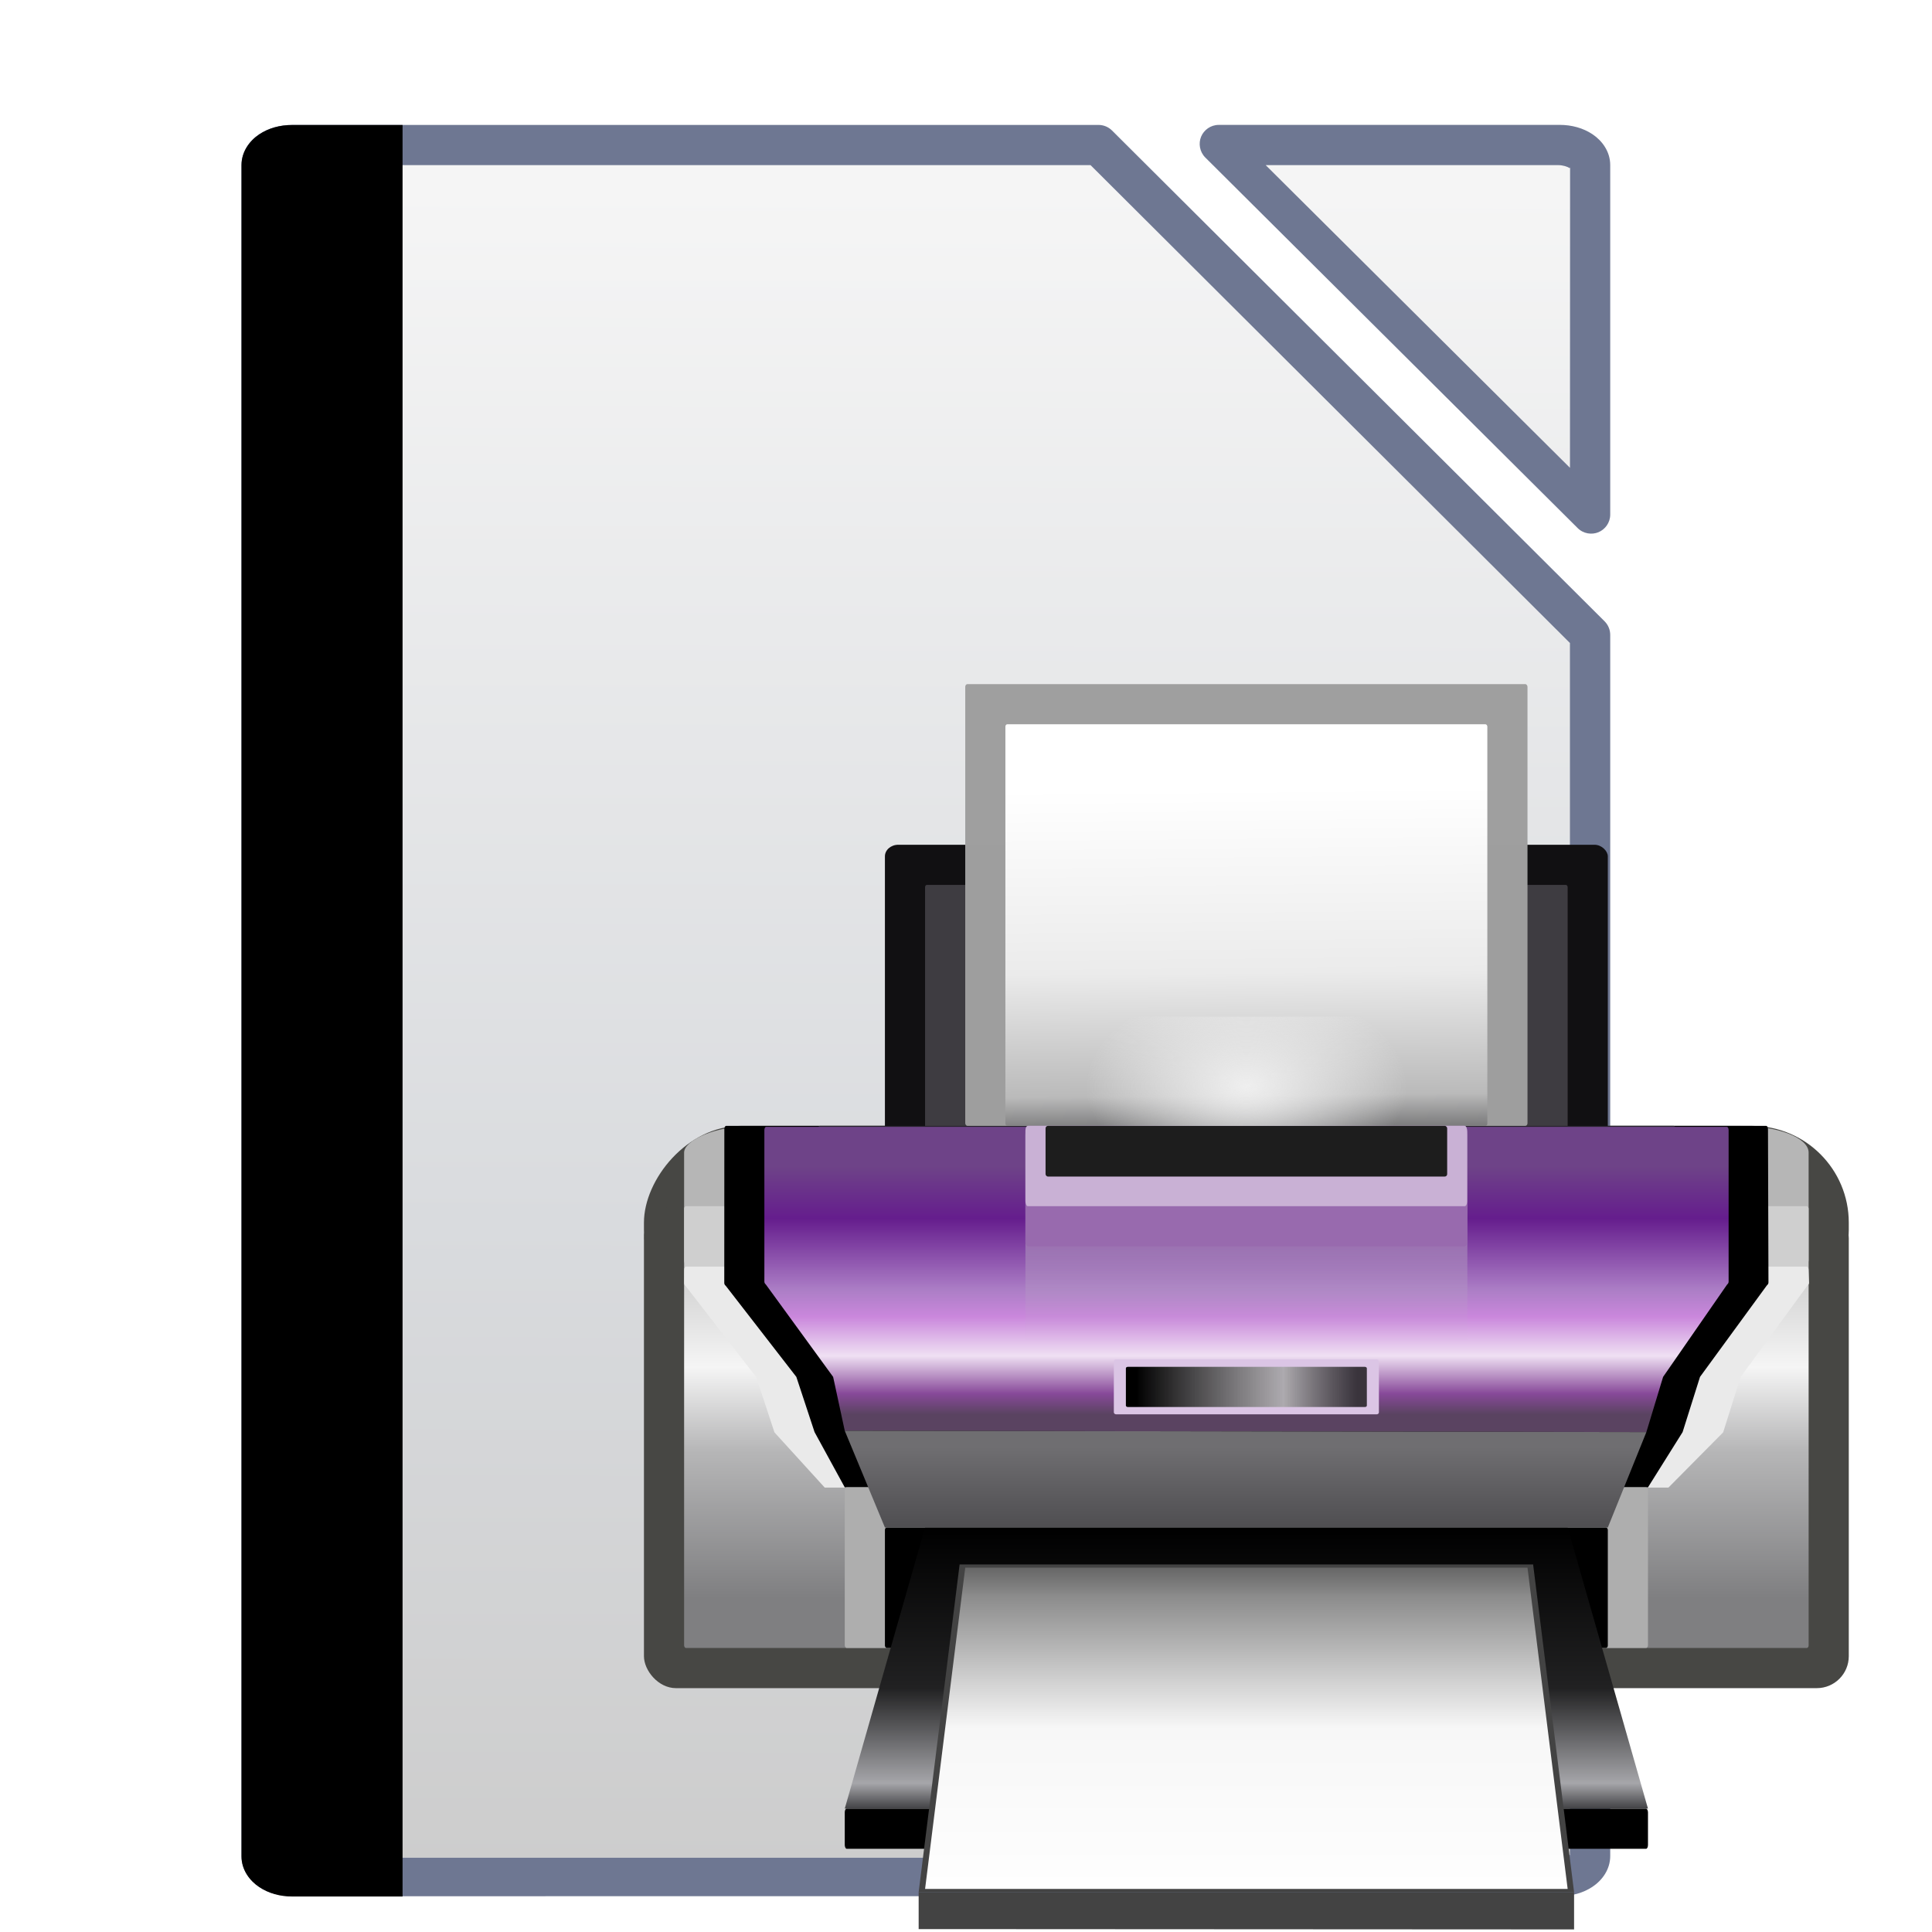 <?xml version="1.0" encoding="UTF-8" standalone="no"?>
<!-- Created with Inkscape (http://www.inkscape.org/) -->

<svg
   xmlns:dc="http://purl.org/dc/elements/1.1/"
   xmlns:cc="http://creativecommons.org/ns#"
   xmlns:rdf="http://www.w3.org/1999/02/22-rdf-syntax-ns#"
   xmlns:svg="http://www.w3.org/2000/svg"
   xmlns="http://www.w3.org/2000/svg"
   xmlns:xlink="http://www.w3.org/1999/xlink"
   xmlns:sodipodi="http://sodipodi.sourceforge.net/DTD/sodipodi-0.dtd"
   xmlns:inkscape="http://www.inkscape.org/namespaces/inkscape"
   width="48"
   height="48"
   viewBox="0 0 12.7 12.7"
   version="1.1"
   id="svg5103"
   inkscape:version="0.92.3 (2405546, 2018-03-11)"
   sodipodi:docname="libreoffice-printeradmin.svg"
   inkscape:export-filename="/home/rizmut/Dokumen/Rizmut/Github/karasa-jaga-icon-theme/build/Karasa-Jaga/48x48/apps/libreoffice-printeradmin.png"
   inkscape:export-xdpi="96"
   inkscape:export-ydpi="96">
  <defs
     id="defs5097">
    <linearGradient
       inkscape:collect="always"
       xlink:href="#linearGradient8890"
       id="linearGradient8844"
       gradientUnits="userSpaceOnUse"
       gradientTransform="matrix(0.478,0,0,0.478,84.098,132.932)"
       x1="-99.319"
       y1="334.286"
       x2="-99.064"
       y2="213.068" />
    <linearGradient
       inkscape:collect="always"
       id="linearGradient8890">
      <stop
         style="stop-color:#cdcdcd;stop-opacity:1"
         offset="0"
         id="stop8884" />
      <stop
         id="stop8886"
         offset="0.384"
         style="stop-color:#d9dbde;stop-opacity:1" />
      <stop
         style="stop-color:#f5f5f5;stop-opacity:1"
         offset="1"
         id="stop8888" />
    </linearGradient>
    <linearGradient
       id="i"
       gradientTransform="matrix(0.917,0,0,1.019,5.334,5.369)"
       gradientUnits="userSpaceOnUse"
       x1="64"
       x2="64"
       y1="88"
       y2="56">
      <stop
         offset="0"
         stop-color="#7f7f81"
         id="stop54" />
      <stop
         offset=".45"
         stop-color="#b6b6b7"
         id="stop56" />
      <stop
         offset=".706"
         stop-color="#f5f5f5"
         id="stop58" />
      <stop
         offset="1"
         stop-color="#cfcfcf"
         id="stop60" />
    </linearGradient>
    <filter
       style="color-interpolation-filters:sRGB"
       id="f"
       height="1.073"
       width="1.014"
       x="-0.007"
       y="-0.037">
      <feGaussianBlur
         stdDeviation=".365"
         id="feGaussianBlur27" />
    </filter>
    <linearGradient
       id="g"
       gradientUnits="userSpaceOnUse"
       x1="67.667"
       x2="68"
       y1="14.332"
       y2="48">
      <stop
         offset="0"
         stop-color="#fff"
         id="stop30" />
      <stop
         offset=".545"
         stop-color="#ebebeb"
         id="stop32" />
      <stop
         offset=".909"
         stop-color="#bababa"
         id="stop34" />
      <stop
         offset="1"
         stop-color="#7e7e7f"
         id="stop36" />
    </linearGradient>
    <linearGradient
       id="h"
       gradientTransform="matrix(0.833,0,0,0.917,10.842,10.665)"
       gradientUnits="userSpaceOnUse"
       x1="63.791"
       x2="63.791"
       y1="45.092"
       y2="72.052">
      <stop
         offset="0"
         stop-color="#6e4388"
         id="stop39" />
      <stop
         offset=".211"
         stop-color="#651d8d"
         id="stop41" />
      <stop
         offset=".5"
         stop-color="#ac7ec6"
         id="stop43" />
      <stop
         offset=".606"
         stop-color="#ca87dc"
         id="stop45" />
      <stop
         offset=".764"
         stop-color="#efe0f3"
         id="stop47" />
      <stop
         offset=".917"
         stop-color="#874999"
         id="stop49" />
      <stop
         offset="1"
         stop-color="#5a4361"
         id="stop51" />
    </linearGradient>
    <linearGradient
       id="a"
       gradientUnits="userSpaceOnUse"
       x1="64"
       x2="64"
       y1="116"
       y2="88">
      <stop
         offset="0"
         stop-color="#424245"
         id="stop2" />
      <stop
         offset=".09"
         stop-color="#a6a6aa"
         id="stop4" />
      <stop
         offset=".429"
         stop-color="#212122"
         id="stop6" />
      <stop
         offset="1"
         id="stop8" />
    </linearGradient>
    <linearGradient
       id="k"
       gradientUnits="userSpaceOnUse"
       x1="68"
       x2="68"
       y1="124"
       y2="92">
      <stop
         offset="0"
         stop-color="#fefefe"
         id="stop70" />
      <stop
         offset=".5"
         stop-color="#f7f7f7"
         id="stop72" />
      <stop
         offset=".91"
         stop-color="#8c8c8c"
         id="stop74" />
      <stop
         offset="1"
         stop-color="#666"
         id="stop76" />
    </linearGradient>
    <linearGradient
       id="j"
       gradientTransform="matrix(0.917,0,0,0.574,5.334,33.988)"
       gradientUnits="userSpaceOnUse"
       x1="52"
       x2="76"
       y1="72"
       y2="72">
      <stop
         offset="0"
         id="stop63" />
      <stop
         offset=".667"
         stop-color="#a6a6a6"
         stop-opacity=".867"
         id="stop65" />
      <stop
         offset="1"
         stop-opacity=".737"
         id="stop67" />
    </linearGradient>
    <linearGradient
       id="l"
       gradientUnits="userSpaceOnUse"
       x1="64.234"
       x2="64.234"
       y1="50.999"
       y2="69.332">
      <stop
         offset="0"
         stop-color="#baaac4"
         id="stop79" />
      <stop
         offset="1"
         stop-color="#baaac4"
         stop-opacity="0"
         id="stop81" />
    </linearGradient>
    <mask
       id="d"
       maskUnits="userSpaceOnUse">
      <path
         style="opacity:0.86;fill:#cb8add;filter:url(#c)"
         inkscape:connector-curvature="0"
         d="m 16.014,48.098 c -0.095,0 -0.172,0.144 -0.172,0.32 v 15.096 c 0,0.177 0.11,0.235 0.172,0.318 l 6.828,9.166 h 82.664 l 6.828,-9.166 c 0.057,-0.076 0.172,-0.142 0.172,-0.318 V 48.418 c 0,-0.177 -0.077,-0.32 -0.172,-0.32 h -4.848 c 0.026,0.054 0.043,0.125 0.043,0.205 v 14.369 c 0,0.168 -0.103,0.23 -0.154,0.303 l -6.125,8.725 H 27.098 l -6.125,-8.725 c -0.056,-0.079 -0.154,-0.135 -0.154,-0.303 V 48.303 c 0,-0.08 0.017,-0.151 0.043,-0.205 z"
         transform="matrix(1.091,0,0,1.091,-5.819,-11.635)"
         id="path19" />
    </mask>
    <filter
       style="color-interpolation-filters:sRGB"
       id="c"
       height="1.176"
       width="1.045"
       x="-0.023"
       y="-0.088">
      <feGaussianBlur
         stdDeviation=".912"
         id="feGaussianBlur16" />
    </filter>
    <linearGradient
       id="e"
       gradientUnits="userSpaceOnUse"
       x1="64"
       x2="64"
       y1="88"
       y2="80">
      <stop
         offset="0"
         stop-color="#4f4e51"
         id="stop22" />
      <stop
         offset="1"
         stop-color="#6f6e71"
         id="stop24" />
    </linearGradient>
    <radialGradient
       id="b"
       cx="64"
       cy="53.554"
       gradientTransform="matrix(1,0,0,0.621,0,10.766)"
       gradientUnits="userSpaceOnUse"
       r="16">
      <stop
         offset="0"
         stop-color="#efefef"
         id="stop11" />
      <stop
         offset="1"
         stop-color="#f5f5f5"
         stop-opacity="0"
         id="stop13" />
    </radialGradient>
  </defs>
  <sodipodi:namedview
     id="base"
     pagecolor="#ffffff"
     bordercolor="#666666"
     borderopacity="1.0"
     inkscape:pageopacity="0.0"
     inkscape:pageshadow="2"
     inkscape:zoom="5.6568542"
     inkscape:cx="33.848966"
     inkscape:cy="22.145851"
     inkscape:document-units="mm"
     inkscape:current-layer="layer1"
     showgrid="true"
     units="px"
     inkscape:snap-global="true"
     inkscape:snap-smooth-nodes="false"
     inkscape:window-width="1366"
     inkscape:window-height="693"
     inkscape:window-x="0"
     inkscape:window-y="0"
     inkscape:window-maximized="1">
    <inkscape:grid
       type="xygrid"
       id="grid9580"
       spacingx="0.132"
       spacingy="0.132"
       empspacing="2" />
  </sodipodi:namedview>
  <g
     inkscape:label="Layer 1"
     inkscape:groupmode="layer"
     id="layer1"
     transform="translate(0,-284.3)">
    <g
       transform="matrix(0.508,0,0,0.508,-0.268,146.421)"
       id="g8806">
      <g
         id="g1012"
         transform="matrix(0.375,0,0,0.375,-0.192,185.817)">
        <path
           sodipodi:nodetypes="scsscsscssccsscccccccscscc"
           inkscape:connector-curvature="0"
           id="path8798"
           d="m 11.997,232.574 c -0.418,4e-5 -0.814,0.108 -1.137,0.324 -0.33,0.221 -0.609,0.596 -0.609,1.062 v 58.35 c 0,0.467 0.282,0.841 0.611,1.061 0.323,0.215 0.717,0.324 1.135,0.324 l 43.737,-0.003 c 0.418,-2e-5 0.814,-0.109 1.137,-0.324 0.33,-0.22 0.611,-0.593 0.611,-1.061 v -42.137 c 0,-0.175 -0.069,-0.343 -0.193,-0.467 L 40.291,232.766 c -0.124,-0.124 -0.292,-0.193 -0.467,-0.193 z m 31.979,-0.002 c -0.285,-6e-4 -0.517,0.179 -0.611,0.406 -0.094,0.228 -0.056,0.52 0.146,0.721 l 12.844,12.782 c 0.201,0.203 0.493,0.241 0.721,0.146 0.228,-0.094 0.407,-0.326 0.406,-0.611 v -2.332 -9.727 c 0,-0.467 -0.282,-0.842 -0.611,-1.062 -0.323,-0.216 -0.719,-0.324 -1.137,-0.324 l -11.756,7.5e-4 z"
           style="fill:#6e7792;fill-opacity:1;stroke-width:0.478" />
        <path
           sodipodi:nodetypes="sccccssccccsscccss"
           inkscape:connector-curvature="0"
           id="path8800"
           d="m 12.062,233.96 c -0.181,0 -0.331,0.056 -0.396,0.1 -0.065,0.044 -0.021,0.026 -0.021,-0.041 l -0.004,58.291 c 0,-0.067 -0.045,-0.086 0.019,-0.043 0.065,0.043 0.217,0.1 0.398,0.1 h 43.615 c 0.182,0 0.335,-0.056 0.4,-0.1 0.066,-0.044 0.019,-0.025 0.019,0.043 V 250.45 L 39.55,233.96 Z m 33.531,0 10.5,10.445 0.004,-10.386 c 0,0.069 0.044,0.085 -0.021,0.041 -0.066,-0.044 -0.217,-0.1 -0.398,-0.1 z"
           style="fill:url(#linearGradient8844);fill-opacity:1;stroke-width:0.478" />
        <path
           id="rect9659"
           transform="matrix(0.521,0,0,0.521,0.527,229.794)"
           d="m 22.018,5.338 c -0.802,7.68e-5 -1.561,0.207 -2.182,0.623 C 19.203,6.385 18.666,7.105 18.666,8 v 112.01 c 0,0.897 0.541,1.613 1.174,2.035 0.619,0.413 1.376,0.623 2.178,0.623 h 7.316 V 5.338 Z"
           style="opacity:1;vector-effect:none;fill:#000000;fill-opacity:1;stroke:none;stroke-width:1"
           inkscape:connector-curvature="0" />
      </g>
    </g>
    <g
       transform="matrix(0.066,0,0,0.066,3.969,288.533)"
       id="g146">
      <g
         style="stroke-width:0.917"
         id="g94">
        <rect
           height="4"
           rx="0.189"
           ry="0.376"
           width="80"
           x="24"
           y="116"
           id="rect84" />
        <rect
           style="fill:#474744"
           height="20"
           rx="9.638"
           transform="scale(1,-1)"
           width="120"
           x="4"
           y="-68"
           id="rect86" />
        <rect
           style="fill:#474744"
           height="48"
           rx="3.187"
           ry="3.186"
           width="120"
           x="4"
           y="56"
           id="rect88" />
        <rect
           style="fill:#b6b6b6"
           height="16"
           rx="6.81"
           ry="2.655"
           transform="scale(1,-1)"
           width="112"
           x="8"
           y="-64"
           id="rect90" />
        <rect
           style="fill:url(#i)"
           height="44"
           rx="0.189"
           ry="0.254"
           width="112"
           x="8"
           y="56"
           id="rect92" />
      </g>
      <path
         style="fill:#eaeaea;filter:url(#f)"
         inkscape:connector-curvature="0"
         d="M 3.112,56.001 H 124.843 c 0.108,0 0.188,0.155 0.195,0.348 l 0.052,1.39 c 0.007,0.193 -0.131,0.265 -0.195,0.348 l -7.242,9.912 -1.891,6 -5.944,6.001 H 18.181 L 12.719,74 10.74,68 3.104,58.148 C 3.033,58.057 2.908,57.993 2.909,57.8 l 0.008,-1.451 c 0.001,-0.193 0.087,-0.348 0.195,-0.348 z"
         transform="matrix(0.917,0,0,0.917,5.334,10.665)"
         id="path96" />
      <path
         inkscape:connector-curvature="0"
         d="M 12.186,48 H 115.773 c 0.099,0 0.178,0.142 0.179,0.319 L 116,63.593 c 5.5e-4,0.177 -0.12,0.243 -0.179,0.319 l -6.639,9.086 -1.734,5.5 L 104,84 H 24 L 20.993,78.499 19.178,72.999 12.179,63.968 C 12.114,63.884 12,63.825 12,63.649 L 12.007,48.319 C 12.007,48.142 12.087,48 12.186,48 Z"
         id="path98" />
      <g
         style="stroke-width:0.917"
         id="g110">
        <rect
           style="fill:#111012"
           height="32"
           rx="1.333"
           ry="1.155"
           width="72"
           x="28"
           y="20"
           id="rect100" />
        <rect
           style="fill:#3e3c41"
           height="32"
           rx="0.168"
           ry="0.229"
           width="64"
           x="32"
           y="24"
           id="rect102" />
        <rect
           style="fill:#28232c"
           height="13.999"
           rx="0.191"
           ry="0.252"
           width="85.415"
           x="21.334"
           y="48"
           id="rect104" />
        <rect
           style="fill:#9f9f9f;fill-opacity:0.996"
           height="44"
           rx="0.221"
           ry="0.27"
           width="56"
           x="36"
           y="4"
           id="rect106" />
        <rect
           style="fill:url(#g)"
           height="40"
           rx="0.189"
           ry="0.229"
           width="48"
           x="40"
           y="8"
           id="rect108" />
      </g>
      <path
         style="fill:url(#h)"
         inkscape:connector-curvature="0"
         d="m 16.166,48.098 h 95.693 c 0.095,0 0.172,0.142 0.172,0.319 v 15.096 c 0,0.177 -0.115,0.243 -0.172,0.319 l -6.353,9.167 -1.667,5.5 L 24,78.363 22.842,72.999 16.166,63.832 c -0.061,-0.084 -0.172,-0.142 -0.172,-0.319 V 48.417 c 0,-0.177 0.077,-0.319 0.172,-0.319 z"
         id="path112" />
      <rect
         style="fill:#aeaeae;stroke-width:0.991"
         height="16"
         rx="0.196"
         ry="0.276"
         width="80"
         x="24"
         y="84"
         id="rect114" />
      <rect
         style="stroke-width:0.917"
         height="12"
         rx="0.189"
         ry="0.244"
         width="72"
         x="28"
         y="88"
         id="rect116" />
      <g
         style="fill-rule:evenodd"
         id="g126">
        <path
           style="fill:url(#a);stroke-width:0.917"
           inkscape:connector-curvature="0"
           d="m 32,88 -8,28 H 104 L 96,88 Z"
           id="path118" />
        <path
           style="fill:#434343;stroke-width:0.917"
           inkscape:connector-curvature="0"
           d="m 31.36,124.32 v 3.678 l 65.28,0.034 v -3.712 z"
           id="path120" />
        <path
           style="fill:#434343;stroke-width:0.935"
           inkscape:connector-curvature="0"
           d="M 35.44,91.68 31.36,124.32 H 96.64 L 92.56,91.68 Z"
           id="path122" />
        <path
           style="fill:url(#k);stroke-width:0.917"
           inkscape:connector-curvature="0"
           d="m 36,92 -4,32 H 96 L 92,92 Z"
           id="path124" />
      </g>
      <rect
         style="fill:#dbc5e5;stroke-width:1.124"
         height="5.468"
         rx="0.208"
         ry="0.196"
         width="26.4"
         x="50.8"
         y="71.258"
         id="rect128" />
      <rect
         style="fill:url(#j);stroke-width:0.917"
         height="4"
         rx="0.189"
         ry="0.143"
         width="24"
         x="52"
         y="72"
         id="rect130" />
      <rect
         style="opacity:0.92;fill:url(#l);stroke-width:0.917"
         height="24"
         rx="0.284"
         ry="0.924"
         width="44.015"
         x="41.995"
         y="48"
         id="rect132" />
      <rect
         style="fill:#986aae;stroke-width:0.794"
         height="12"
         rx="0.258"
         ry="0.44"
         width="43.999"
         x="41.995"
         y="48"
         id="rect134" />
      <rect
         style="fill:#c9b1d5;stroke-width:0.917"
         height="8"
         rx="0.236"
         ry="0.482"
         width="43.99"
         x="41.995"
         y="48"
         id="rect136" />
      <rect
         style="fill:#1d1d1d;stroke-width:0.917"
         height="5.045"
         rx="0.236"
         ry="0.244"
         width="40"
         x="44"
         y="48"
         id="rect138" />
      <path
         style="opacity:0.54;fill:#ad88c4"
         inkscape:connector-curvature="0"
         d="m 11.799,40.845 104.411,0.028 c 0.104,2.7e-5 0.188,0.155 0.188,0.348 V 57.689 c 0,0.193 -0.126,0.265 -0.188,0.348 l -6.931,9.963 -1.818,6 H 23.099 l -3.852,-5.991 -7.449,-10 c -0.068,-0.091 -0.188,-0.155 -0.188,-0.348 V 41.193 c 0,-0.193 0.084,-0.348 0.188,-0.348 z"
         mask="url(#d)"
         transform="matrix(0.917,0,0,0.917,5.334,10.665)"
         id="path140" />
      <path
         style="fill:url(#e);fill-rule:evenodd;stroke-width:0.917"
         inkscape:connector-curvature="0"
         d="M 28,88 24,78.363 103.84,78.499 100,88 Z"
         id="path142" />
      <path
         style="fill:url(#b)"
         inkscape:connector-curvature="0"
         d="M 48,37.124 H 80 V 48 H 48 Z"
         id="path144" />
    </g>
  </g>
</svg>
